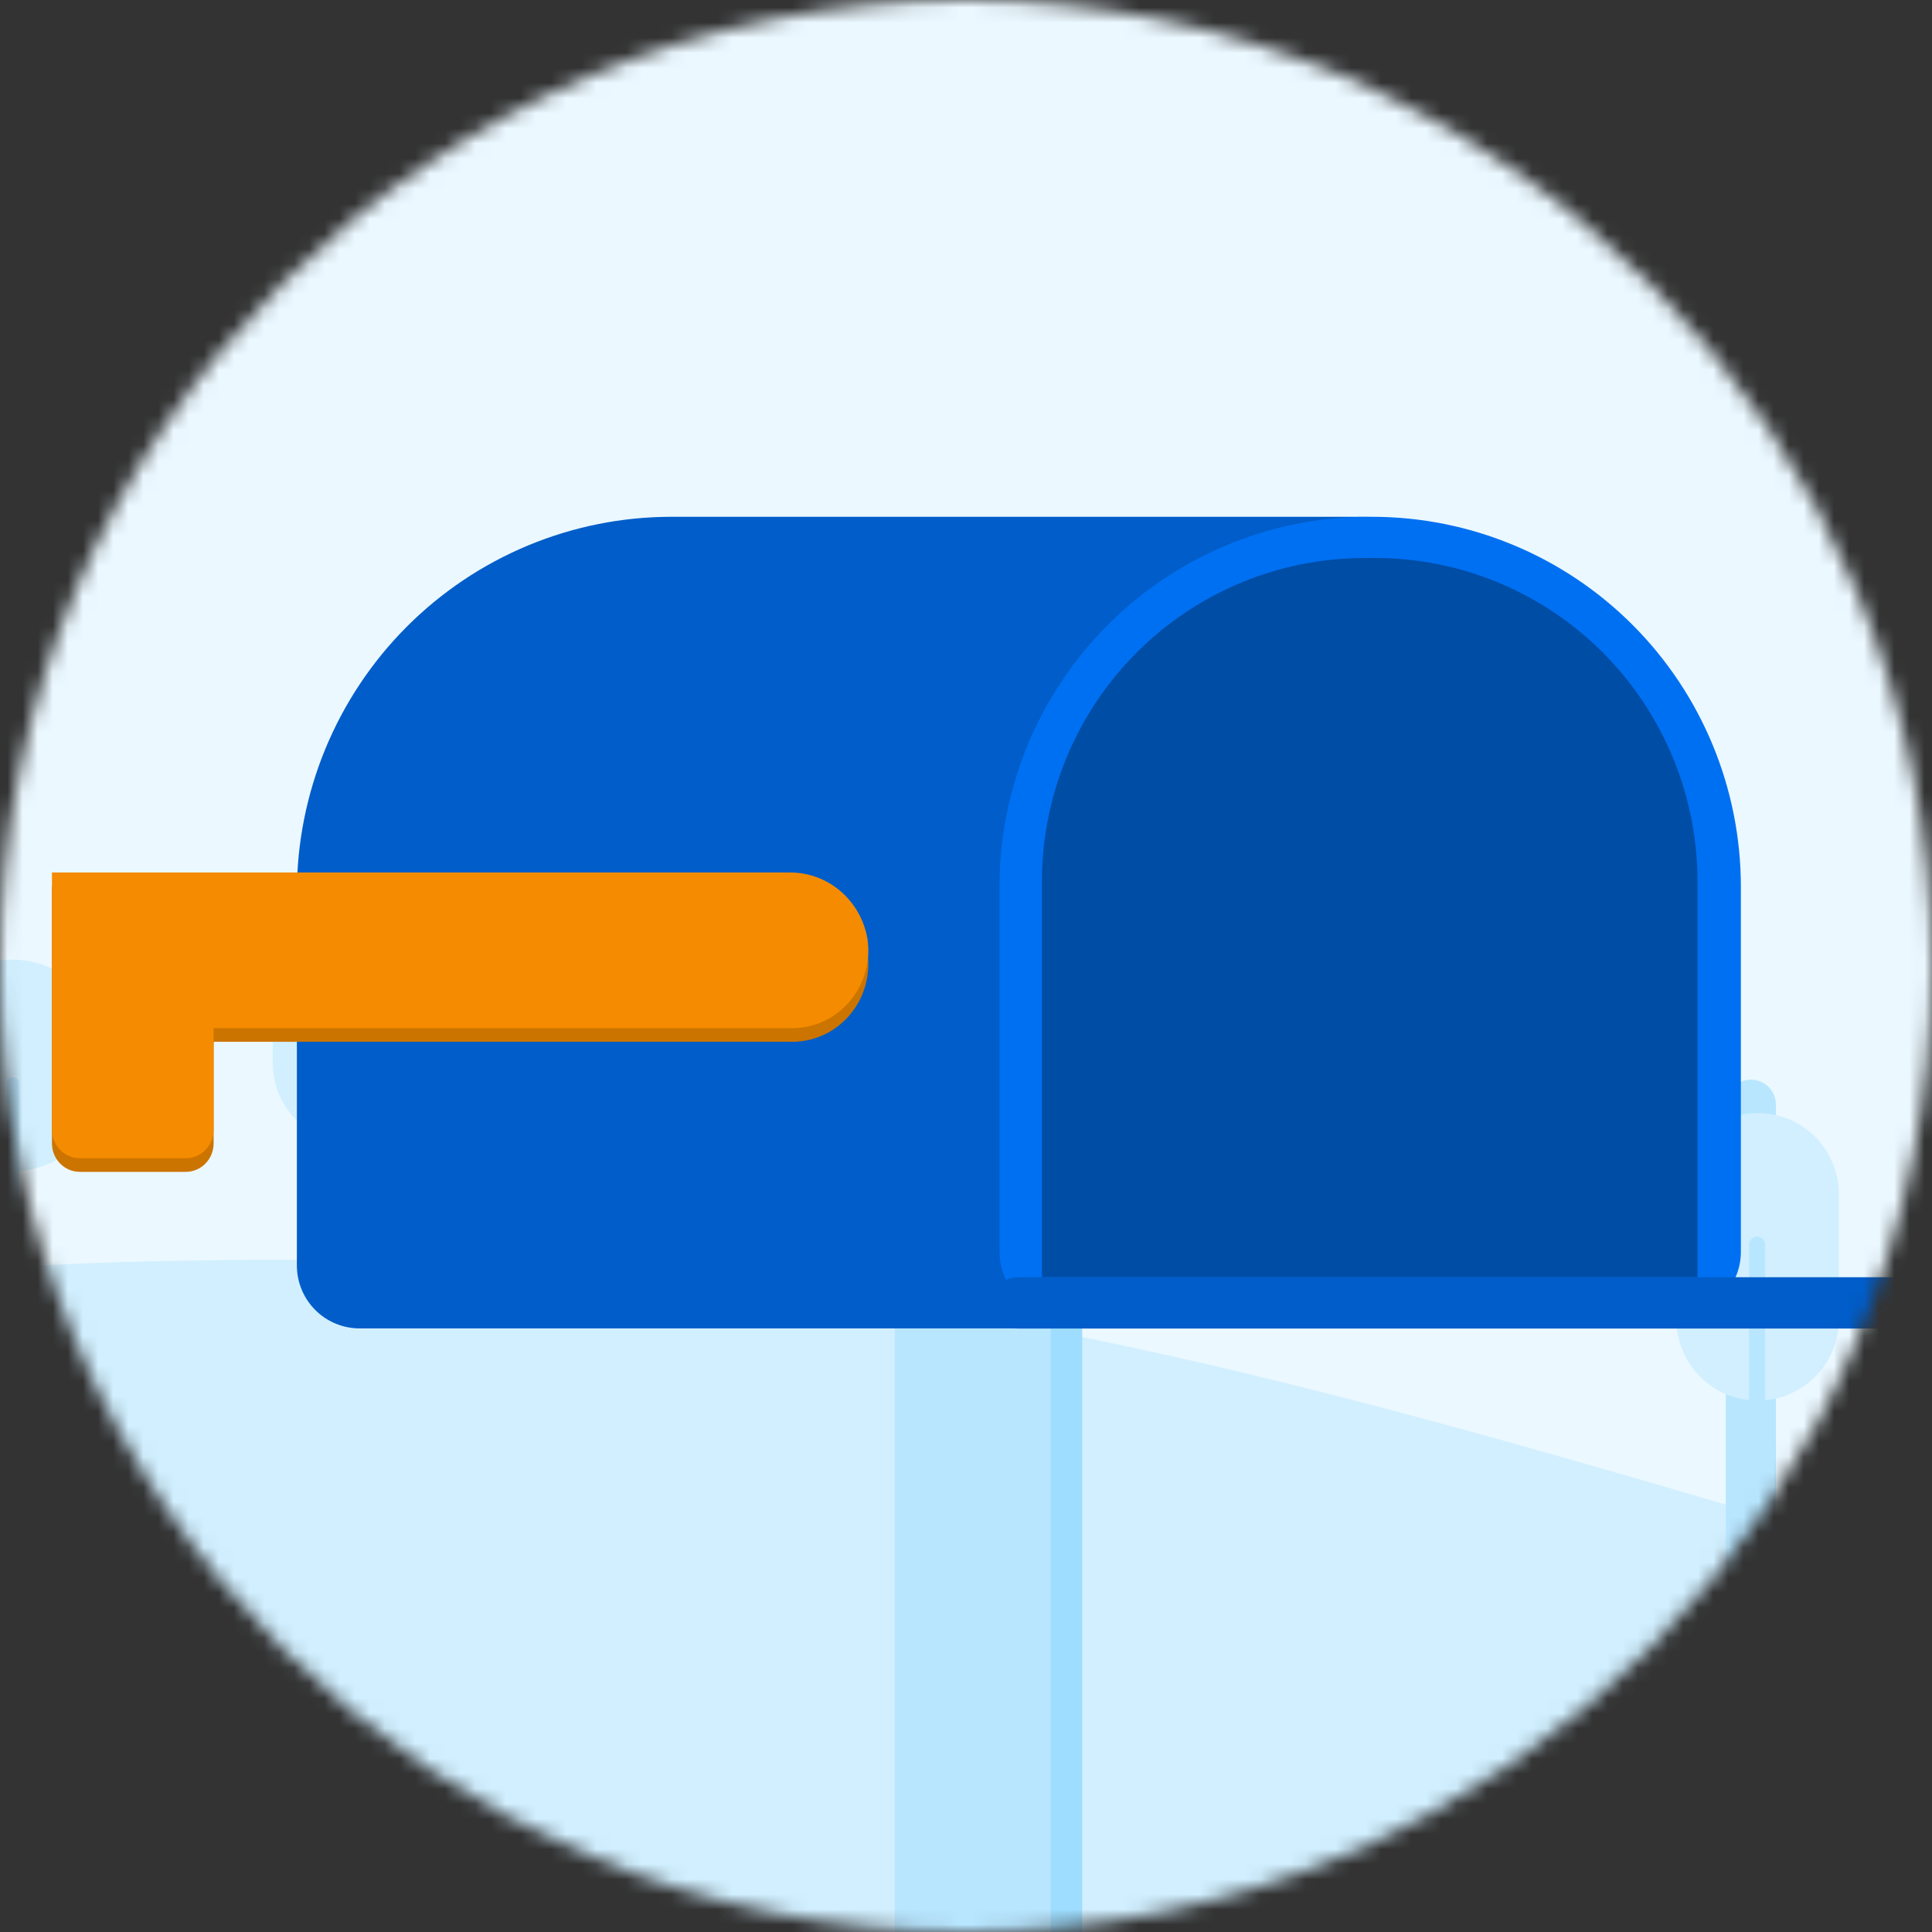 <svg width="128" height="128" viewBox="0 0 128 128" fill="none" xmlns="http://www.w3.org/2000/svg">
<rect x="0" y="0" width="128" height="128" fill="#333333" stroke="none"/>
<mask id="mask0_2672_44832" style="mask-type:alpha" maskUnits="userSpaceOnUse" x="0" y="0" width="128" height="128">
<circle cx="64" cy="64" r="64" fill="#EBF8FF"/>
</mask>
<g mask="url(#mask0_2672_44832)">
<mask id="mask1_2672_44832" style="mask-type:alpha" maskUnits="userSpaceOnUse" x="-173" y="-17" width="321" height="201">
<path d="M132.917 -16.529H-158.177C-160.074 -16.531 -161.953 -16.158 -163.707 -15.433C-165.46 -14.709 -167.054 -13.645 -168.396 -12.304C-169.738 -10.963 -170.803 -9.371 -171.529 -7.618C-172.256 -5.865 -172.63 -3.986 -172.63 -2.089V169.018C-172.63 172.851 -171.107 176.527 -168.397 179.238C-165.686 181.948 -162.01 183.471 -158.177 183.471H132.917C136.75 183.471 140.426 181.948 143.137 179.238C145.847 176.527 147.37 172.851 147.37 169.018V-2.089C147.37 -3.986 146.996 -5.865 146.27 -7.618C145.543 -9.371 144.478 -10.963 143.136 -12.304C141.794 -13.645 140.2 -14.709 138.447 -15.433C136.693 -16.158 134.814 -16.531 132.917 -16.529Z" fill="#EBF8FF"/>
</mask>
<g mask="url(#mask1_2672_44832)">
<path d="M132.917 -16.529H-158.177C-160.074 -16.531 -161.953 -16.158 -163.707 -15.433C-165.46 -14.709 -167.054 -13.645 -168.396 -12.304C-169.738 -10.963 -170.803 -9.371 -171.529 -7.618C-172.256 -5.865 -172.63 -3.986 -172.63 -2.089V169.018C-172.63 172.851 -171.107 176.527 -168.397 179.238C-165.686 181.948 -162.01 183.471 -158.177 183.471H132.917C136.75 183.471 140.426 181.948 143.137 179.238C145.847 176.527 147.37 172.851 147.37 169.018V-2.089C147.37 -3.986 146.996 -5.865 146.27 -7.618C145.543 -9.371 144.478 -10.963 143.136 -12.304C141.794 -13.645 140.2 -14.709 138.447 -15.433C136.693 -16.158 134.814 -16.531 132.917 -16.529Z" fill="#EBF8FF"/>
<path d="M-195.63 131.511C-195.63 131.511 -113.309 102.948 -58.63 93.011C-30.916 87.975 -15.295 83.922 12.87 83.511C56.844 82.87 81.717 89.971 123.87 102.511C153.62 111.362 197.87 131.511 197.87 131.511L-193.63 132.511L-195.63 131.511Z" fill="#D1EFFF"/>
</g>
<ellipse cx="115.037" cy="12.138" rx="2.667" ry="2.667" fill="#EBF8FF"/>
<ellipse cx="77.704" cy="16.138" rx="1.333" ry="1.333" fill="#EBF8FF"/>
<ellipse cx="125.703" cy="49.471" rx="1.333" ry="1.333" fill="#EBF8FF"/>
<path d="M117.66 73.191C117.66 72.271 116.92 71.531 116 71.531C115.08 71.531 114.34 72.271 114.34 73.191V136.811C114.34 137.731 115.08 138.471 116 138.471C116.92 138.471 117.66 137.731 117.66 136.811V73.191Z" fill="#B8E6FF"/>
<path d="M23.45 56.742C20.477 56.742 18.068 59.152 18.068 62.121V70.414C18.068 73.386 20.477 75.793 23.447 75.793C26.419 75.793 28.826 73.383 28.826 70.414V62.121C28.829 59.152 26.419 56.742 23.45 56.742Z" fill="#D1EFFF"/>
<path d="M23.942 65.462C23.942 65.17 23.706 64.935 23.415 64.935C23.123 64.935 22.887 65.17 22.887 65.462V85.673C22.887 85.965 23.123 86.2 23.415 86.2C23.706 86.2 23.942 85.965 23.942 85.673V65.462Z" fill="#B8E6FF"/>
<path d="M116.45 73.742C113.478 73.742 111.068 76.152 111.068 79.121V87.414C111.068 90.386 113.478 92.793 116.447 92.793C119.42 92.793 121.826 90.383 121.826 87.414V79.121C121.829 76.152 119.42 73.742 116.45 73.742Z" fill="#D1EFFF"/>
<path d="M116.942 82.462C116.942 82.17 116.707 81.935 116.415 81.935C116.123 81.935 115.888 82.17 115.888 82.462V102.673C115.888 102.965 116.123 103.2 116.415 103.2C116.707 103.2 116.942 102.965 116.942 102.673V82.462Z" fill="#B8E6FF"/>
<path d="M0.829 63.58C-2.485 63.58 -5.171 66.266 -5.171 69.58V71.602C-5.171 74.915 -2.485 77.602 0.829 77.602C4.142 77.602 6.829 74.915 6.829 71.602V69.58C6.829 66.266 4.142 63.58 0.829 63.58Z" fill="#D1EFFF"/>
<path d="M1.26 71.762C1.26 71.545 1.086 71.371 0.869 71.371C0.652 71.371 0.478 71.545 0.478 71.762V86.755C0.478 86.972 0.652 87.146 0.869 87.146C1.086 87.146 1.26 86.972 1.26 86.755V71.762Z" fill="#B8E6FF"/>
<path d="M59.283 87.142V175.939C59.283 178.238 60.471 180.106 61.942 180.106H69.6V87.142H59.283Z" fill="#B8E6FF"/>
<path d="M69.6 87.142V180.106C70.156 180.106 70.689 179.885 71.082 179.49C71.475 179.096 71.696 178.561 71.696 178.003V87.142H69.6Z" fill="#9EDDFF"/>
<path d="M44.49 34.239H89.988C96.583 34.239 102.907 36.867 107.57 41.545C112.234 46.223 114.853 52.568 114.853 59.183V83.842C114.853 84.947 114.416 86.007 113.637 86.789C112.858 87.57 111.801 88.009 110.699 88.009H23.823C22.721 88.009 21.665 87.57 20.886 86.789C20.107 86.007 19.669 84.947 19.669 83.842V59.149C19.668 55.878 20.309 52.639 21.555 49.617C22.802 46.595 24.63 43.849 26.935 41.536C29.24 39.223 31.977 37.388 34.989 36.136C38.001 34.884 41.23 34.239 44.49 34.239Z" fill="#005DC9"/>
<path d="M90.658 34.239H90.902C97.383 34.239 103.598 36.822 108.18 41.419C112.763 46.016 115.337 52.251 115.337 58.752V82.935C115.337 83.486 115.229 84.031 115.019 84.539C114.809 85.048 114.501 85.51 114.113 85.899C113.725 86.288 113.265 86.597 112.758 86.808C112.251 87.018 111.707 87.127 111.159 87.127H70.396C69.847 87.127 69.304 87.018 68.797 86.808C68.29 86.597 67.83 86.288 67.442 85.899C67.054 85.51 66.746 85.048 66.536 84.539C66.326 84.031 66.218 83.486 66.218 82.935V58.752C66.218 52.251 68.792 46.016 73.375 41.419C77.957 36.822 84.172 34.239 90.653 34.239H90.658Z" fill="#0070F2"/>
<path d="M90.394 36.966H91.088C93.895 36.966 96.674 37.52 99.268 38.598C101.861 39.675 104.218 41.255 106.203 43.246C108.188 45.237 109.762 47.601 110.836 50.203C111.911 52.804 112.464 55.593 112.464 58.409V84.617H69.028V58.414C69.028 55.598 69.581 52.809 70.655 50.208C71.729 47.606 73.304 45.242 75.289 43.251C77.274 41.26 79.63 39.68 82.224 38.603C84.817 37.525 87.597 36.971 90.404 36.971L90.394 36.966Z" fill="#004DA5"/>
<path d="M142.978 84.621H67.42C66.486 84.621 65.729 85.381 65.729 86.318V86.323C65.729 87.259 66.486 88.019 67.42 88.019H142.978C143.912 88.019 144.669 87.259 144.669 86.323V86.318C144.669 85.381 143.912 84.621 142.978 84.621Z" fill="#005DC9"/>
<path d="M3.442 58.712L3.442 75.752C3.442 76.252 3.636 76.732 3.982 77.086C4.327 77.439 4.795 77.638 5.284 77.638H12.312C12.8 77.638 13.268 77.439 13.614 77.086C13.959 76.732 14.153 76.252 14.153 75.752V69.022H15.056H52.498C53.166 69.021 53.827 68.884 54.443 68.62C55.058 68.355 55.617 67.968 56.085 67.48C56.553 66.992 56.922 66.414 57.17 65.779C57.419 65.144 57.541 64.464 57.53 63.78C57.523 63.552 57.503 63.325 57.471 63.099C57.257 61.861 56.622 60.74 55.678 59.936C54.734 59.132 53.542 58.696 52.314 58.707H3.457L3.442 58.712Z" fill="#CC7400"/>
<path d="M3.442 57.811L3.442 74.851C3.442 75.351 3.636 75.831 3.982 76.184C4.327 76.538 4.795 76.737 5.284 76.737H12.312C12.8 76.737 13.268 76.538 13.614 76.184C13.959 75.831 14.153 75.351 14.153 74.851V68.12H15.056H52.498C53.166 68.12 53.827 67.983 54.443 67.718C55.058 67.454 55.617 67.066 56.085 66.578C56.553 66.091 56.922 65.513 57.17 64.877C57.419 64.242 57.541 63.563 57.53 62.879C57.523 62.651 57.503 62.424 57.471 62.198C57.257 60.959 56.622 59.839 55.678 59.034C54.734 58.23 53.542 57.795 52.314 57.806H3.457L3.442 57.811Z" fill="#F58B00"/>
</g>
</svg>
